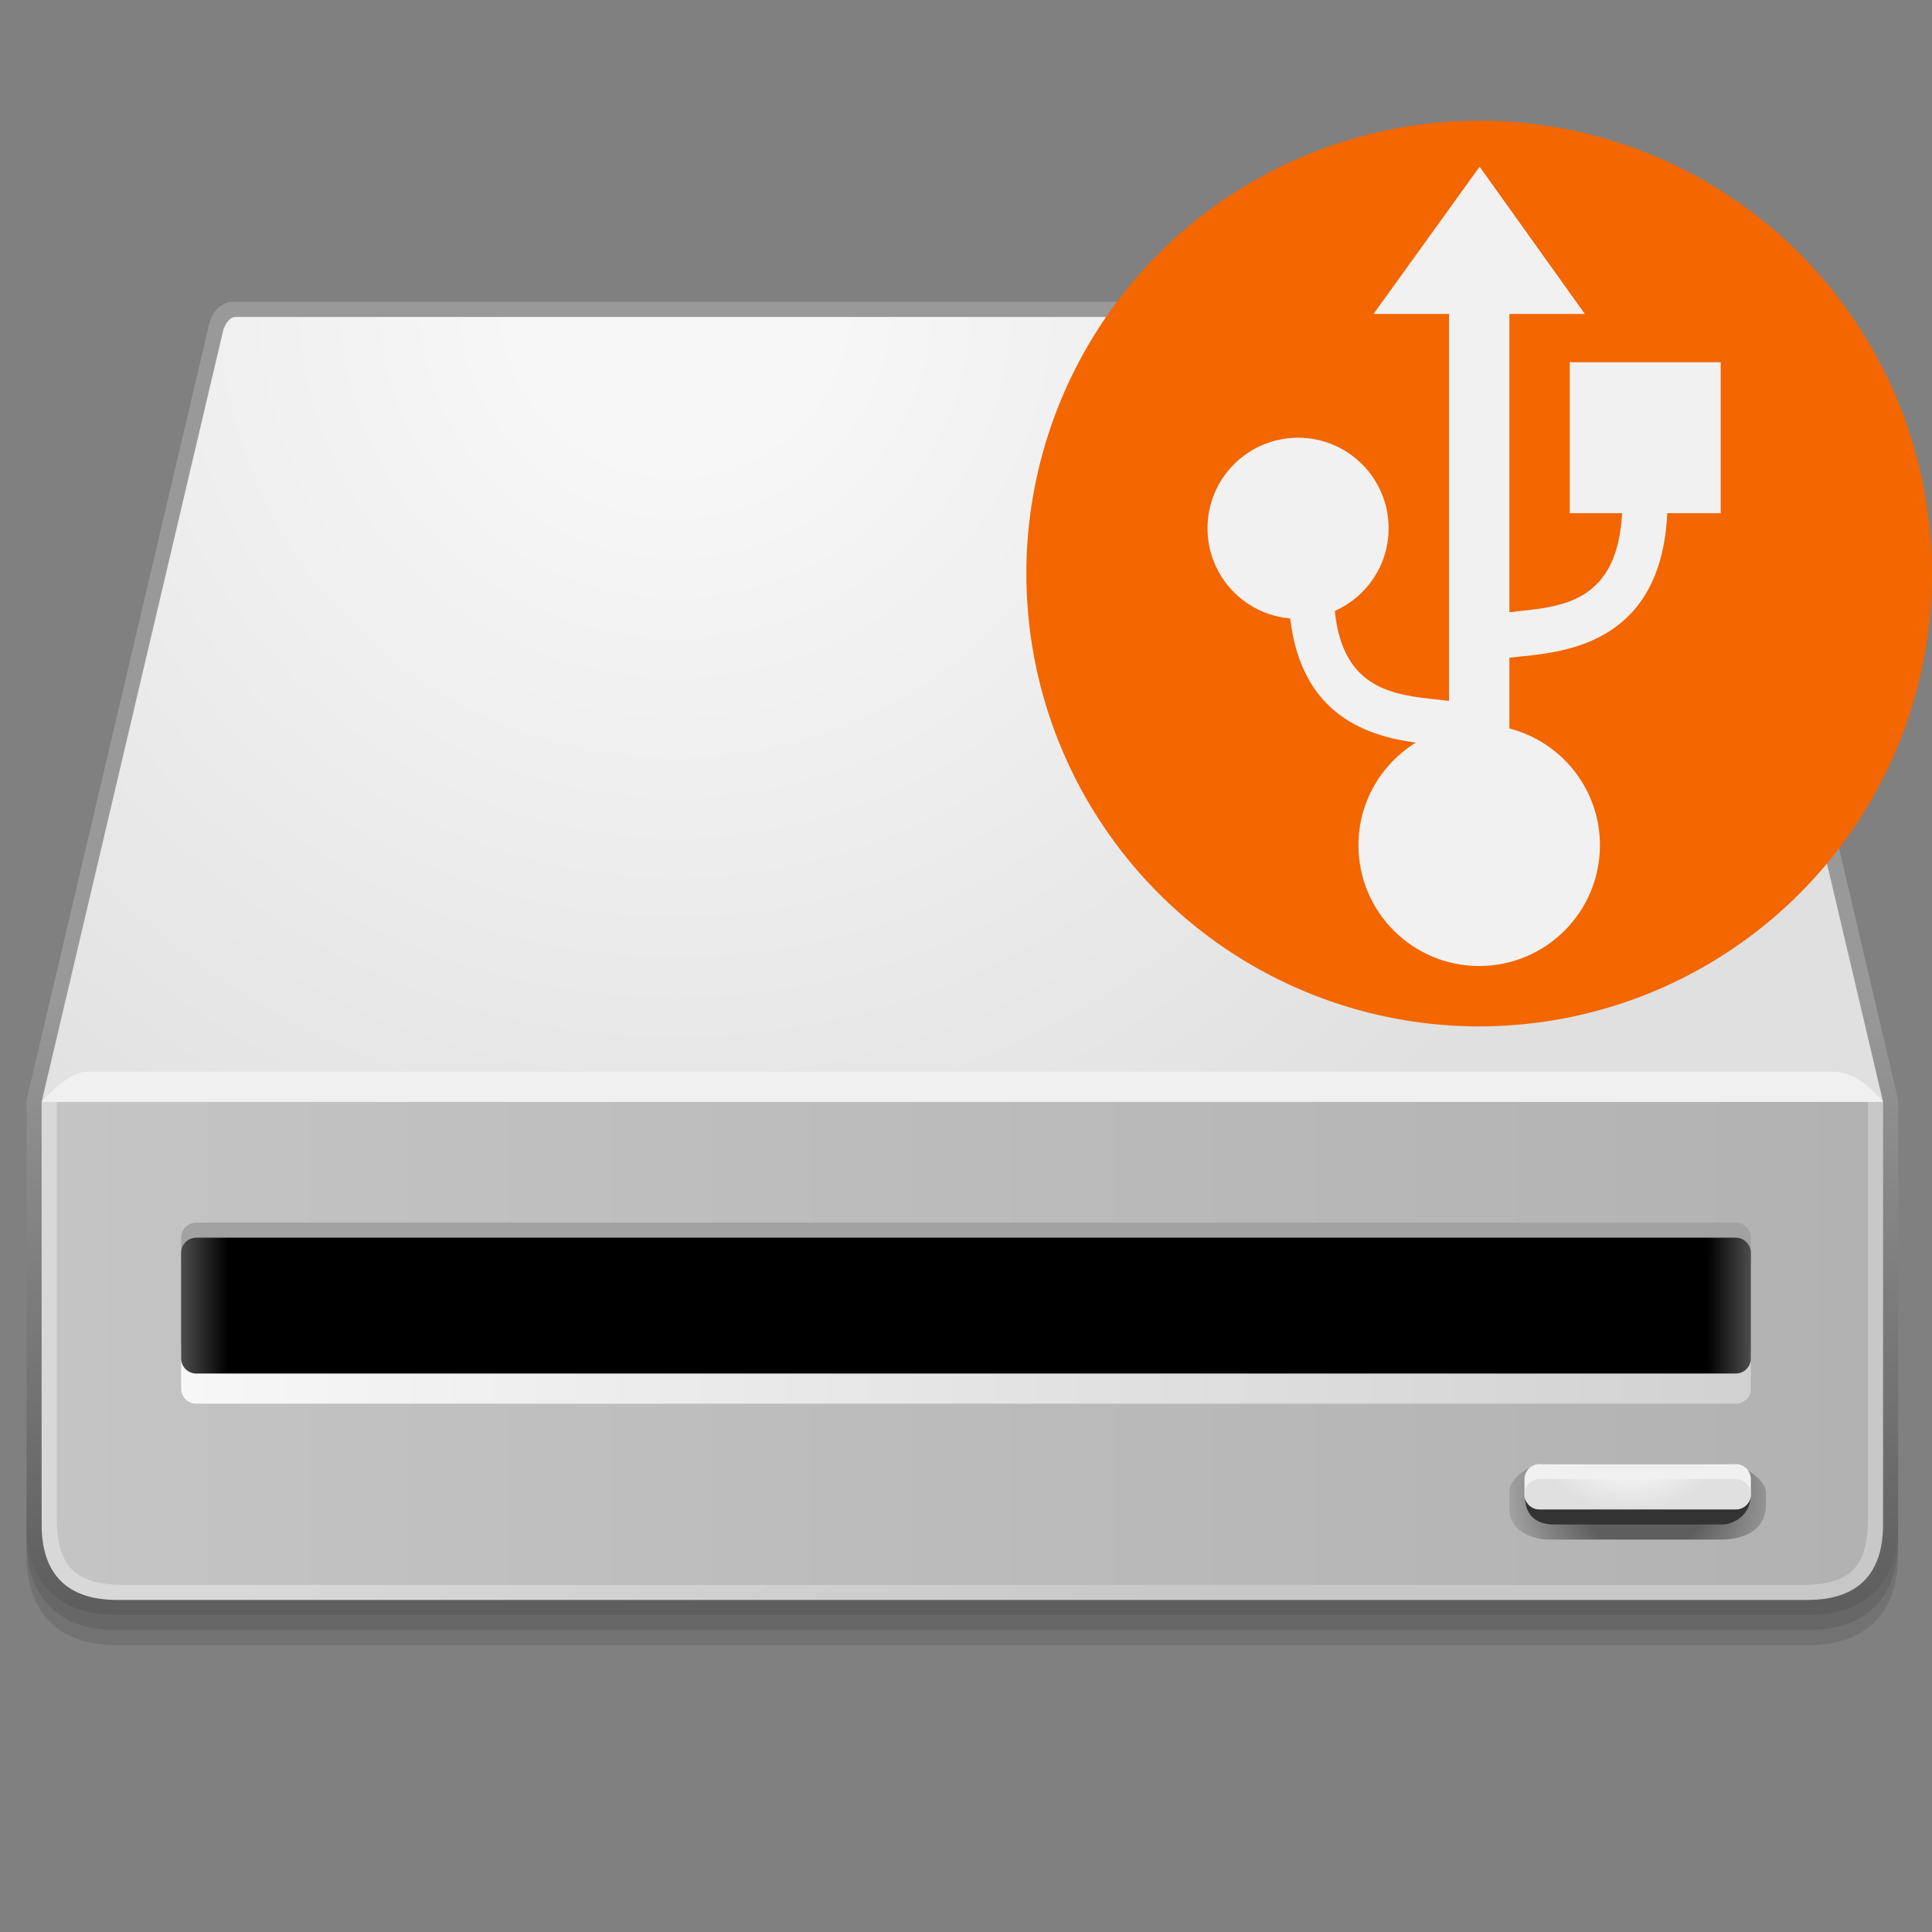 <?xml version="1.0" encoding="utf-8"?>
<!DOCTYPE svg PUBLIC "-//W3C//DTD SVG 1.1//EN" "http://www.w3.org/Graphics/SVG/1.1/DTD/svg11.dtd">
<svg  version="1.1" id="Layer_1" xmlns="http://www.w3.org/2000/svg" xmlns:xlink="http://www.w3.org/1999/xlink" width="128" height="128" viewBox="0 0 128 128"
	 style="overflow:visible;enable-background:new 0 0 128 128;" xml:space="preserve">
<rect x="0" y="0" width="128" height="128" fill="#808080" stroke="none"/>
<path style="opacity:0.2;fill:#3D3D3D;" d="M1.758,100.25V102c0,3.869,2.131,6,6,6h112c3.869,0,6-2.131,6-6v-1.75H1.758z"/>
<path style="opacity:0.2;fill:#3D3D3D;" d="M1.758,101.25V103c0,3.869,2.131,6,6,6h112c3.869,0,6-2.131,6-6v-1.75H1.758z"/>
<linearGradient id="XMLID_25_" gradientUnits="userSpaceOnUse" x1="62.757" y1="76.249" x2="62.757" y2="116.249" gradientTransform="matrix(1 0 0 1 1 -10)">
	<stop  offset="0" style="stop-color:#999999"/>
	<stop  offset="1" style="stop-color:#5E5E5E"/>
</linearGradient>
<path style="fill:url(#XMLID_25_);" d="M125.732,72.771l-12.004-51.134c-0.199-0.679-1.518-1.637-2.236-1.637H15.388
	c-0.464,0-1.254,0.341-1.53,1.465L1.785,72.771C1.768,72.846,1.758,72.923,1.758,73v28c0,3.869,2.131,6,6,6h112c3.869,0,6-2.131,6-6
	V73C125.758,72.923,125.75,72.846,125.732,72.771z"/>
<linearGradient id="XMLID_26_" gradientUnits="userSpaceOnUse" x1="47.52" y1="72.247" x2="81.52" y2="105.747">
	<stop  offset="0" style="stop-color:#D8D8D8"/>
	<stop  offset="1" style="stop-color:#C8C8C8"/>
</linearGradient>
<path style="fill:url(#XMLID_26_);" d="M2.758,73v28c0,3.3,1.701,5,5,5h112c3.301,0,5-1.7,5-5V73"/>
<linearGradient id="XMLID_27_" gradientUnits="userSpaceOnUse" x1="3.758" y1="88.5" x2="123.758" y2="88.5">
	<stop  offset="0" style="stop-color:#C4C4C4"/>
	<stop  offset="1" style="stop-color:#B2B2B2"/>
</linearGradient>
<path style="fill:url(#XMLID_27_);" d="M3.758,72v28.498c0,3.3,1.2,4.502,4.5,4.502h111.102c3.299,0,4.398-1.202,4.398-4.502V72"/>
<radialGradient id="XMLID_28_" cx="44.758" cy="20" r="71.179" gradientUnits="userSpaceOnUse">
	<stop  offset="0.146" style="stop-color:#F6F7F6"/>
	<stop  offset="1" style="stop-color:#DFE0DF"/>
</radialGradient>
<path style="fill:url(#XMLID_28_);" d="M2.758,73l12.041-51.161c0,0,0.271-0.839,0.799-0.839s95.428,0,95.921,0
	s1.236,1.004,1.236,1.004L124.758,73H2.758z"/>
<path style="fill:#F0F0F0;" d="M5.793,71.001C4.43,71.001,2.758,73,2.758,73h122c0,0-1.534-1.999-3.2-1.999
	S7.156,71.001,5.793,71.001z"/>
<linearGradient id="XMLID_29_" gradientUnits="userSpaceOnUse" x1="12" y1="88" x2="117.001" y2="88">
	<stop  offset="0" style="stop-color:#F7F7F7"/>
	<stop  offset="1" style="stop-color:#D1D1D1"/>
</linearGradient>
<path style="fill:url(#XMLID_29_);" d="M116,92c0,0.55-0.45,1-1,1H13c-0.55,0-1-0.45-1-1v-8c0-0.55,0.45-1,1-1h102
		c0.55,0,1,0.45,1,1V92z"/>
<path style="fill:#A2A2A2;" d="M116,89c0,0.55-0.45,1-1,1H13c-0.55,0-1-0.45-1-1v-7c0-0.55,0.45-1,1-1h102c0.55,0,1,0.45,1,1V89z"
		/>
<linearGradient id="XMLID_30_" gradientUnits="userSpaceOnUse" x1="12" y1="86.5" x2="116" y2="86.5">
	<stop  offset="0" style="stop-color:#4D4D4D"/>
	<stop  offset="0.03" style="stop-color:#000000"/>
	<stop  offset="0.972" style="stop-color:#000000"/>
	<stop  offset="1" style="stop-color:#4D4D4D"/>
</linearGradient>
<path style="fill:url(#XMLID_30_);" d="M116,90c0,0.55-0.45,1-1,1H13c-0.55,0-1-0.45-1-1v-7c0-0.55,0.45-1,1-1h102
		c0.55,0,1,0.45,1,1V90z"/>
<radialGradient id="XMLID_31_" cx="109" cy="99" r="9" gradientUnits="userSpaceOnUse">
	<stop  offset="0.449" style="stop-color:#5E5E5E"/>
	<stop  offset="1" style="stop-color:#A1A1A1"/>
</radialGradient>
<path style="fill:url(#XMLID_31_);" d="M102.305,97c-0.988,0-2.305,0.985-2.305,1.773v1.224c0,1.427,1.561,2.003,2.549,2.003h11.458
	c1.876,0,2.993-0.861,2.993-2.288v-0.856c0-0.788-1.516-1.855-2.504-1.855H102.305z"/>
<path style="fill:#333333;" d="M101.04,99.182c0,1.427,1.029,1.818,1.854,1.818h11.211c0.825,0,1.858-0.718,1.858-1.778
	L101.04,99.182z"/>
<path style="fill:#F0F0F0;" d="M116,99c0,0.55-0.45,1-1,1h-13c-0.55,0-1-0.45-1-1v-1c0-0.55,0.45-1,1-1h13c0.55,0,1,0.45,1,1V99z" />
<radialGradient id="XMLID_32_" cx="108" cy="106.997" r="6" gradientTransform="matrix(1 0 0 0.667 0 24.669)" gradientUnits="userSpaceOnUse">
	<stop  offset="0" style="stop-color:#FFFFFF"/>
	<stop  offset="1" style="stop-color:#E0E0E0"/>
	</radialGradient>
<path style="fill:url(#XMLID_32_);" d="M116,99c0,0.55-0.45,1-1,1h-13c-0.55,0-1-0.45-1-1l0,0c0-0.55,0.45-1,1-1h13
		C115.55,98,116,98.45,116,99L116,99z"/>
<circle id="orange" style="fill:#F36600;" cx="98" cy="38" r="30"/>
<path id="usb" style="fill-rule:evenodd;clip-rule:evenodd;fill:#F0F1F0;" d="M114,24h-10v10h3.469
	c-0.313,5.798-3.815,6.177-6.929,6.5c-0.193,0.02-0.359,0.043-0.54,0.064V20.8h5l-6.972-9.758L91,20.8h5v25.638
	c-0.225-0.027-0.439-0.056-0.684-0.081c-2.997-0.312-6.354-0.675-6.88-5.877C90.535,39.546,92,37.446,92,35c0-3.313-2.686-6-6-6
	s-6,2.687-6,6c0,3.138,2.408,5.709,5.479,5.974c0.757,6.521,5.267,7.809,8.322,8.226C91.523,50.61,90,53.124,90,56
	c0,4.418,3.582,8,8,8s8-3.582,8-8c0-3.726-2.552-6.848-6-7.738V43.58c0.262-0.035,0.558-0.065,0.85-0.096
	c3.031-0.314,9.213-0.983,9.612-9.484H114V24z"/>
</svg>
